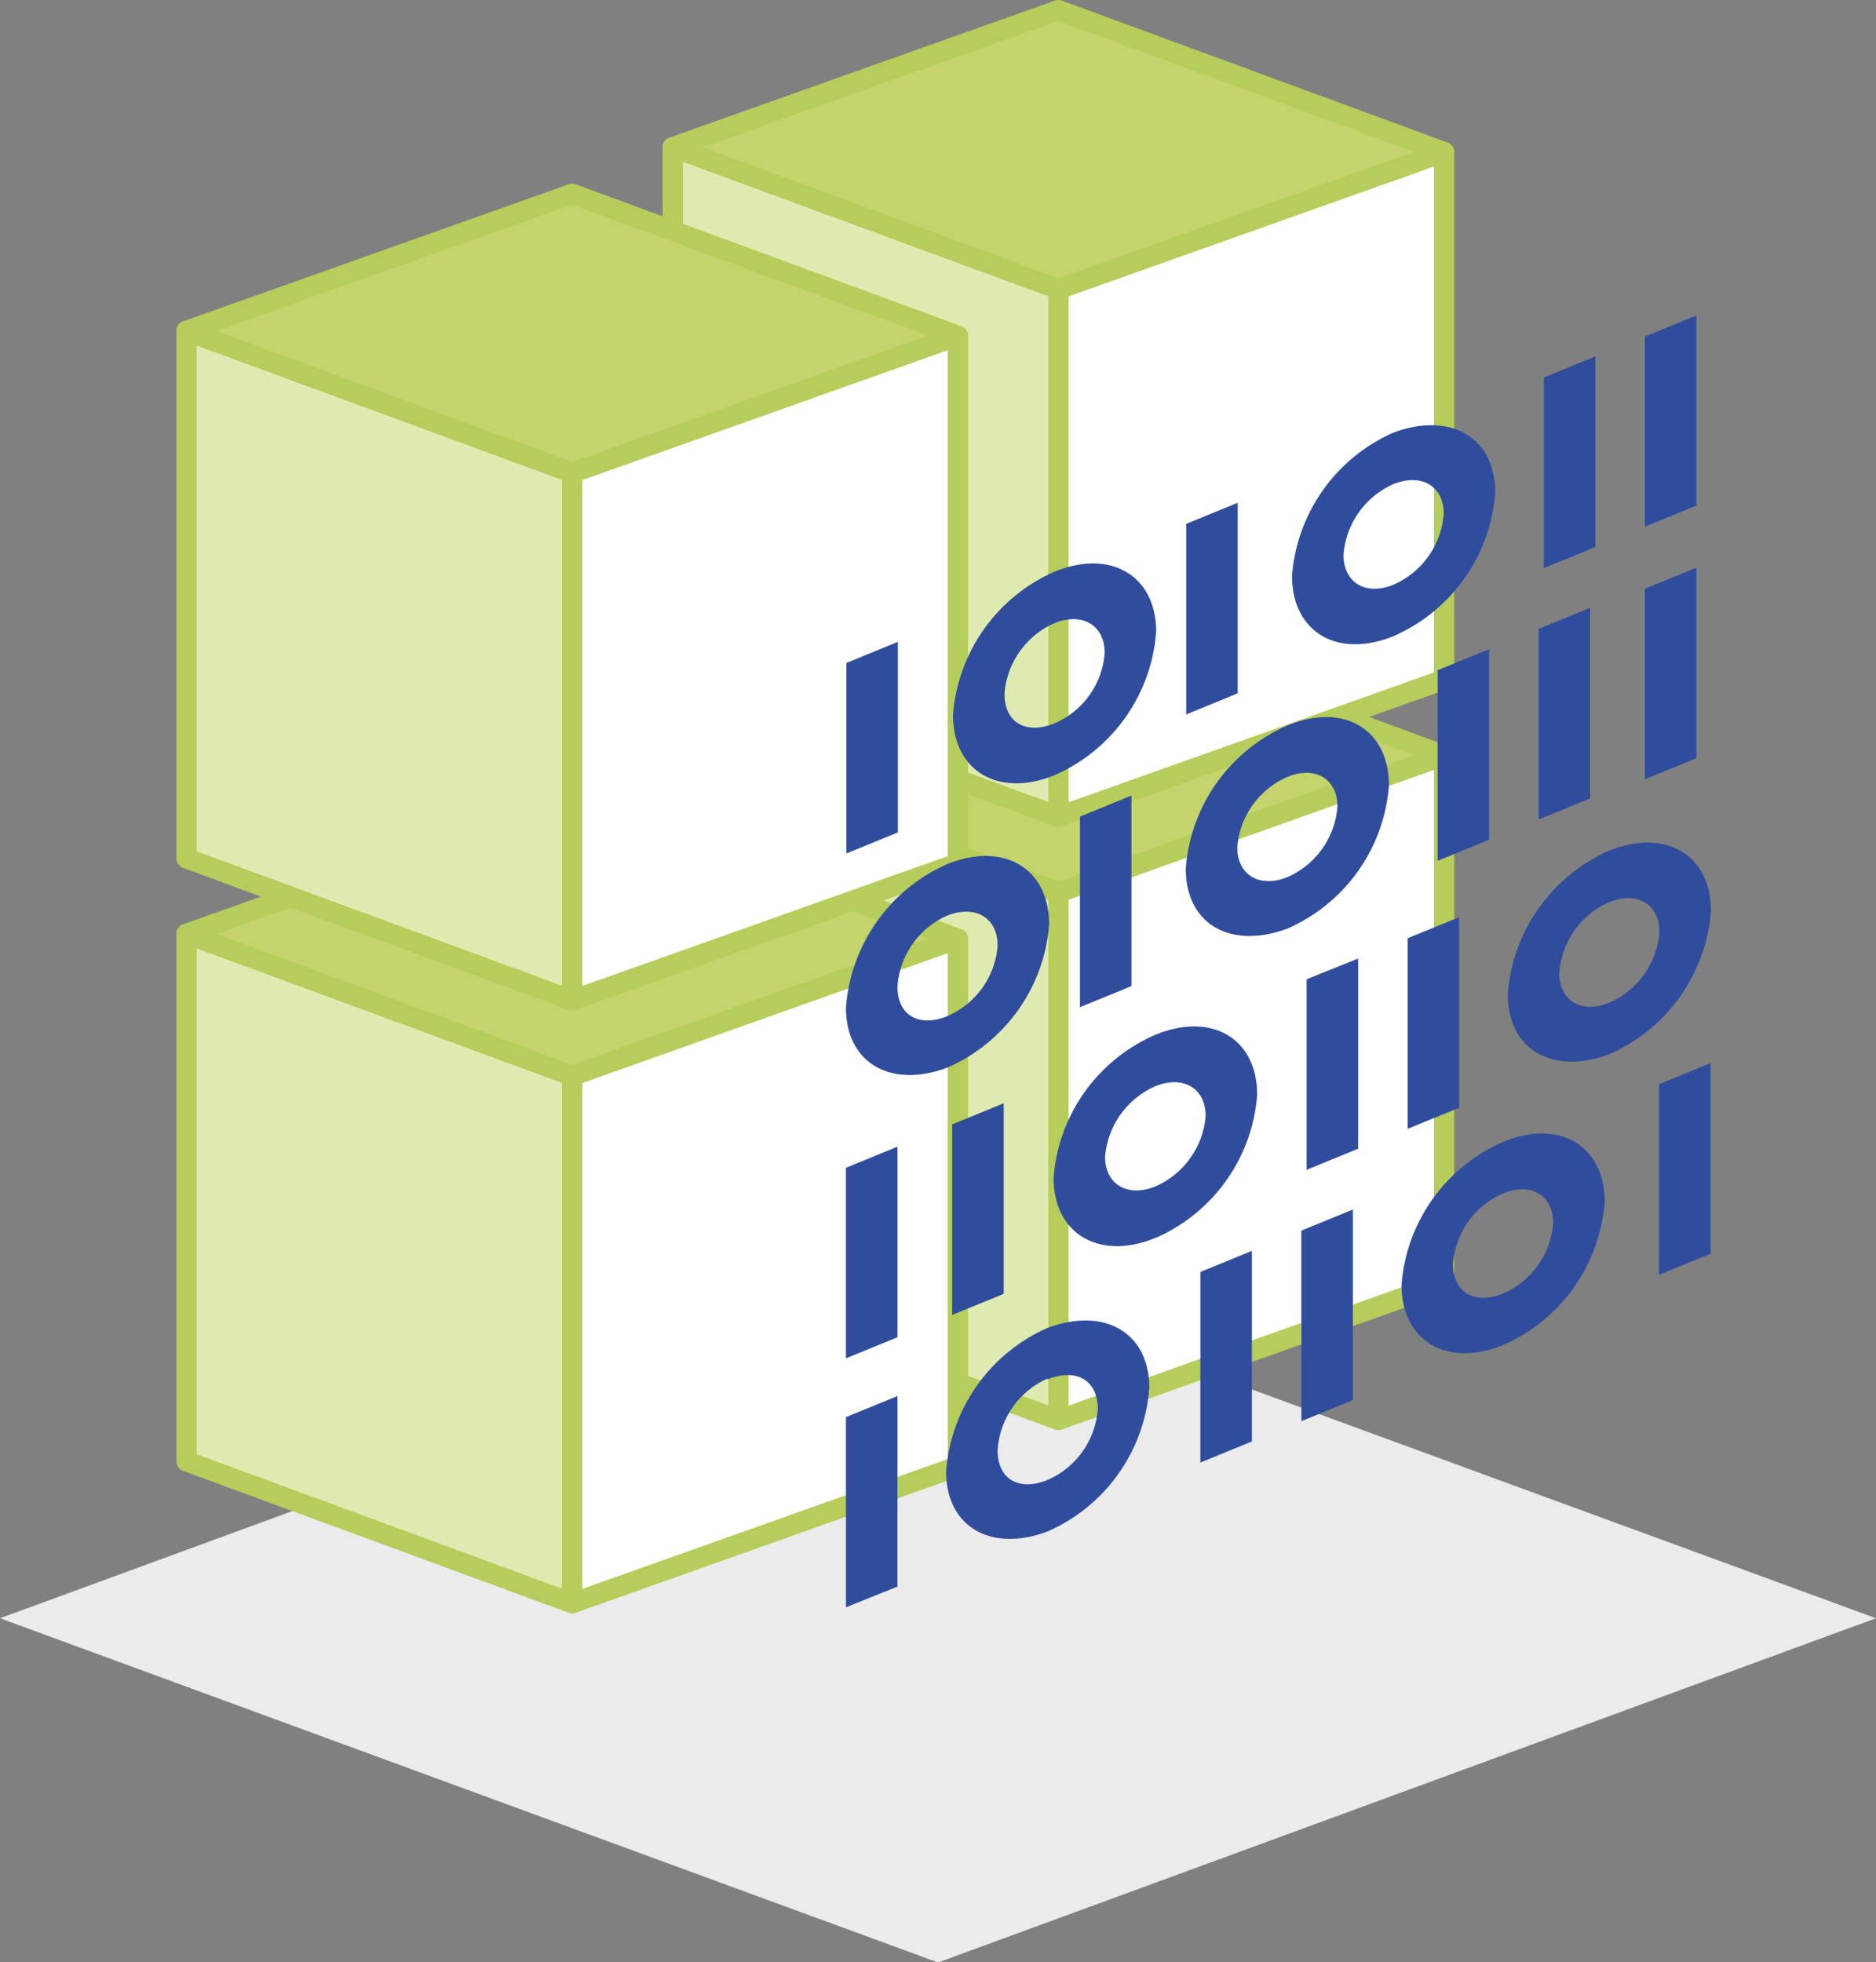 <svg xmlns="http://www.w3.org/2000/svg" viewBox="0 0 46.26 48.39"><rect x="0" y="0" width="46.26" height="48.39" fill="#808080" stroke="none"/><defs><style>.cls-1{fill:#ebebeb;}.cls-2{fill:#dfeab0;}.cls-3{fill:none;stroke:#b6cd5b;stroke-linejoin:round;stroke-width:0.5px;}.cls-4{fill:#fff;}.cls-5{fill:#c4d36c;}.cls-6{fill:#304d9d;}</style></defs><title>Big_data_2</title><g id="Layer_2" data-name="Layer 2"><g id="Layer_1-2" data-name="Layer 1"><polygon class="cls-1" points="23.13 48.4 0 39.91 23.13 31.43 46.26 39.91 23.13 48.4"/><polygon class="cls-2" points="16.59 31.52 26.1 35.02 26.1 22.01 16.59 18.51 16.59 31.52"/><polygon class="cls-3" points="16.59 31.52 26.1 35.02 26.1 22.01 16.59 18.51 16.59 31.52"/><polygon class="cls-4" points="35.61 31.64 26.1 35.02 26.1 22.01 35.61 18.63 35.61 31.64"/><polygon class="cls-3" points="35.61 31.64 26.1 35.02 26.1 22.01 35.61 18.63 35.61 31.64"/><polygon class="cls-5" points="26.1 22.01 16.59 18.51 26.1 15.13 35.61 18.63 26.1 22.01"/><polygon class="cls-3" points="26.1 22.01 16.59 18.51 26.1 15.13 35.61 18.63 26.1 22.01"/><polygon class="cls-2" points="4.6 36.04 14.11 39.54 14.11 26.53 4.6 23.03 4.6 36.04"/><polygon class="cls-3" points="4.6 36.04 14.11 39.54 14.11 26.53 4.6 23.03 4.6 36.04"/><polygon class="cls-4" points="23.62 36.16 14.11 39.54 14.11 26.53 23.62 23.15 23.62 36.16"/><polygon class="cls-3" points="23.62 36.16 14.11 39.54 14.11 26.53 23.62 23.15 23.62 36.16"/><polygon class="cls-5" points="14.11 26.53 4.6 23.03 14.11 19.65 23.62 23.15 14.11 26.53"/><polygon class="cls-3" points="14.11 26.53 4.6 23.03 14.11 19.65 23.62 23.15 14.11 26.53"/><polygon class="cls-2" points="16.59 16.64 26.1 20.14 26.1 7.13 16.59 3.63 16.59 16.64"/><polygon class="cls-3" points="16.59 16.64 26.1 20.14 26.1 7.13 16.59 3.63 16.59 16.64"/><polygon class="cls-4" points="35.61 16.76 26.1 20.14 26.1 7.13 35.61 3.75 35.61 16.76"/><polygon class="cls-3" points="35.61 16.76 26.1 20.14 26.1 7.13 35.61 3.75 35.61 16.76"/><polygon class="cls-5" points="26.1 7.13 16.59 3.63 26.1 0.25 35.61 3.75 26.1 7.13"/><polygon class="cls-3" points="26.1 7.13 16.59 3.63 26.1 0.25 35.61 3.75 26.1 7.13"/><polygon class="cls-2" points="4.6 21.17 14.11 24.67 14.11 11.66 4.6 8.16 4.6 21.17"/><polygon class="cls-3" points="4.6 21.17 14.11 24.67 14.11 11.66 4.6 8.16 4.6 21.17"/><polygon class="cls-4" points="23.62 21.29 14.11 24.67 14.11 11.66 23.62 8.28 23.62 21.29"/><polygon class="cls-3" points="23.62 21.29 14.11 24.67 14.11 11.66 23.62 8.28 23.62 21.29"/><polygon class="cls-5" points="14.11 11.66 4.6 8.16 14.11 4.78 23.62 8.28 14.11 11.66"/><polygon class="cls-3" points="14.11 11.66 4.6 8.16 14.11 4.78 23.62 8.28 14.11 11.66"/><polygon class="cls-6" points="22.14 20.53 20.87 21.05 20.87 16.35 22.14 15.83 22.14 20.53"/><path class="cls-6" d="M26,14.1a4.21,4.21,0,0,0-2.5,3.53c0,1.39,1.12,2.05,2.5,1.49a4.2,4.2,0,0,0,2.51-3.54c0-1.38-1.12-2.05-2.51-1.48m0,3.74c-.68.28-1.23,0-1.23-.73A2.07,2.07,0,0,1,26,15.37c.69-.28,1.24.05,1.24.73A2.05,2.05,0,0,1,26,17.84"/><polygon class="cls-6" points="30.52 17.1 29.25 17.62 29.25 12.92 30.52 12.4 30.52 17.1"/><polygon class="cls-6" points="39.34 13.49 38.07 14.01 38.07 9.31 39.34 8.79 39.34 13.49"/><polygon class="cls-6" points="41.83 12.47 40.56 12.99 40.56 8.3 41.83 7.78 41.83 12.47"/><polygon class="cls-6" points="41.83 18.7 40.56 19.22 40.56 14.52 41.83 14 41.83 18.7"/><path class="cls-6" d="M34.36,10.67a4.21,4.21,0,0,0-2.5,3.53c0,1.39,1.12,2.05,2.5,1.49a4.2,4.2,0,0,0,2.51-3.54c0-1.38-1.12-2-2.51-1.48m0,3.75c-.68.28-1.23-.05-1.23-.73a2.07,2.07,0,0,1,1.23-1.75c.69-.28,1.24.05,1.24.73a2.07,2.07,0,0,1-1.24,1.75"/><path class="cls-6" d="M23.36,21.31a4.21,4.21,0,0,0-2.5,3.54c0,1.38,1.12,2,2.5,1.48a4.2,4.2,0,0,0,2.51-3.53c0-1.39-1.12-2.05-2.51-1.49m0,3.75c-.68.28-1.23,0-1.23-.73a2.07,2.07,0,0,1,1.23-1.75c.69-.27,1.24.05,1.24.74a2.06,2.06,0,0,1-1.24,1.74"/><polygon class="cls-6" points="27.9 24.32 26.63 24.84 26.63 20.14 27.9 19.62 27.9 24.32"/><polygon class="cls-6" points="36.72 20.71 35.45 21.23 35.45 16.53 36.72 16.01 36.72 20.71"/><polygon class="cls-6" points="39.21 19.69 37.94 20.21 37.94 15.51 39.21 14.99 39.21 19.69"/><path class="cls-6" d="M31.75,17.89a4.19,4.19,0,0,0-2.51,3.53c0,1.39,1.12,2,2.51,1.48a4.2,4.2,0,0,0,2.5-3.53c0-1.39-1.12-2.05-2.5-1.48m0,3.74c-.69.28-1.24-.05-1.24-.73a2.06,2.06,0,0,1,1.24-1.74c.68-.28,1.23.05,1.23.73a2.07,2.07,0,0,1-1.23,1.74"/><polygon class="cls-6" points="40.91 26.74 42.18 26.22 42.18 30.92 40.91 31.44 40.91 26.74"/><polygon class="cls-6" points="32.09 30.35 33.36 29.83 33.36 34.53 32.09 35.05 32.09 30.35"/><polygon class="cls-6" points="29.6 31.37 30.87 30.85 30.87 35.55 29.6 36.07 29.6 31.37"/><path class="cls-6" d="M37.07,33.17a4.2,4.2,0,0,0,2.5-3.53c0-1.39-1.12-2.05-2.5-1.48a4.19,4.19,0,0,0-2.51,3.53c0,1.38,1.12,2.05,2.51,1.48m0-3.74c.68-.28,1.23.05,1.23.73a2.07,2.07,0,0,1-1.23,1.74c-.69.28-1.24,0-1.24-.73a2.06,2.06,0,0,1,1.24-1.74"/><polygon class="cls-6" points="20.86 34.95 22.13 34.43 22.13 39.13 20.86 39.64 20.86 34.95"/><path class="cls-6" d="M25.83,37.77a4.2,4.2,0,0,0,2.51-3.54c0-1.38-1.12-2-2.51-1.48a4.21,4.21,0,0,0-2.5,3.54c0,1.38,1.12,2,2.5,1.48m0-3.75c.69-.28,1.24,0,1.24.73a2.07,2.07,0,0,1-1.24,1.75c-.68.28-1.23,0-1.23-.73A2.07,2.07,0,0,1,25.83,34"/><polygon class="cls-6" points="20.86 28.8 22.13 28.28 22.13 32.98 20.86 33.5 20.86 28.8"/><polygon class="cls-6" points="34.71 23.14 35.98 22.62 35.98 27.32 34.71 27.84 34.71 23.14"/><polygon class="cls-6" points="32.22 24.15 33.49 23.64 33.49 28.33 32.22 28.85 32.22 24.15"/><path class="cls-6" d="M39.68,26a4.2,4.2,0,0,0,2.51-3.53c0-1.39-1.12-2.05-2.51-1.49a4.21,4.21,0,0,0-2.5,3.54c0,1.38,1.12,2,2.5,1.48m0-3.75c.69-.28,1.24.05,1.24.73a2.07,2.07,0,0,1-1.24,1.75c-.68.28-1.23-.05-1.23-.73a2.07,2.07,0,0,1,1.23-1.75"/><polygon class="cls-6" points="23.48 27.73 24.75 27.21 24.75 31.91 23.48 32.43 23.48 27.73"/><path class="cls-6" d="M28.45,30.55A4.19,4.19,0,0,0,31,27c0-1.39-1.12-2.05-2.51-1.48a4.19,4.19,0,0,0-2.51,3.53c0,1.38,1.13,2.05,2.51,1.48m0-3.74c.68-.28,1.24.05,1.24.73a2.08,2.08,0,0,1-1.24,1.74c-.68.28-1.24-.05-1.24-.73a2.08,2.08,0,0,1,1.24-1.74"/></g></g></svg>